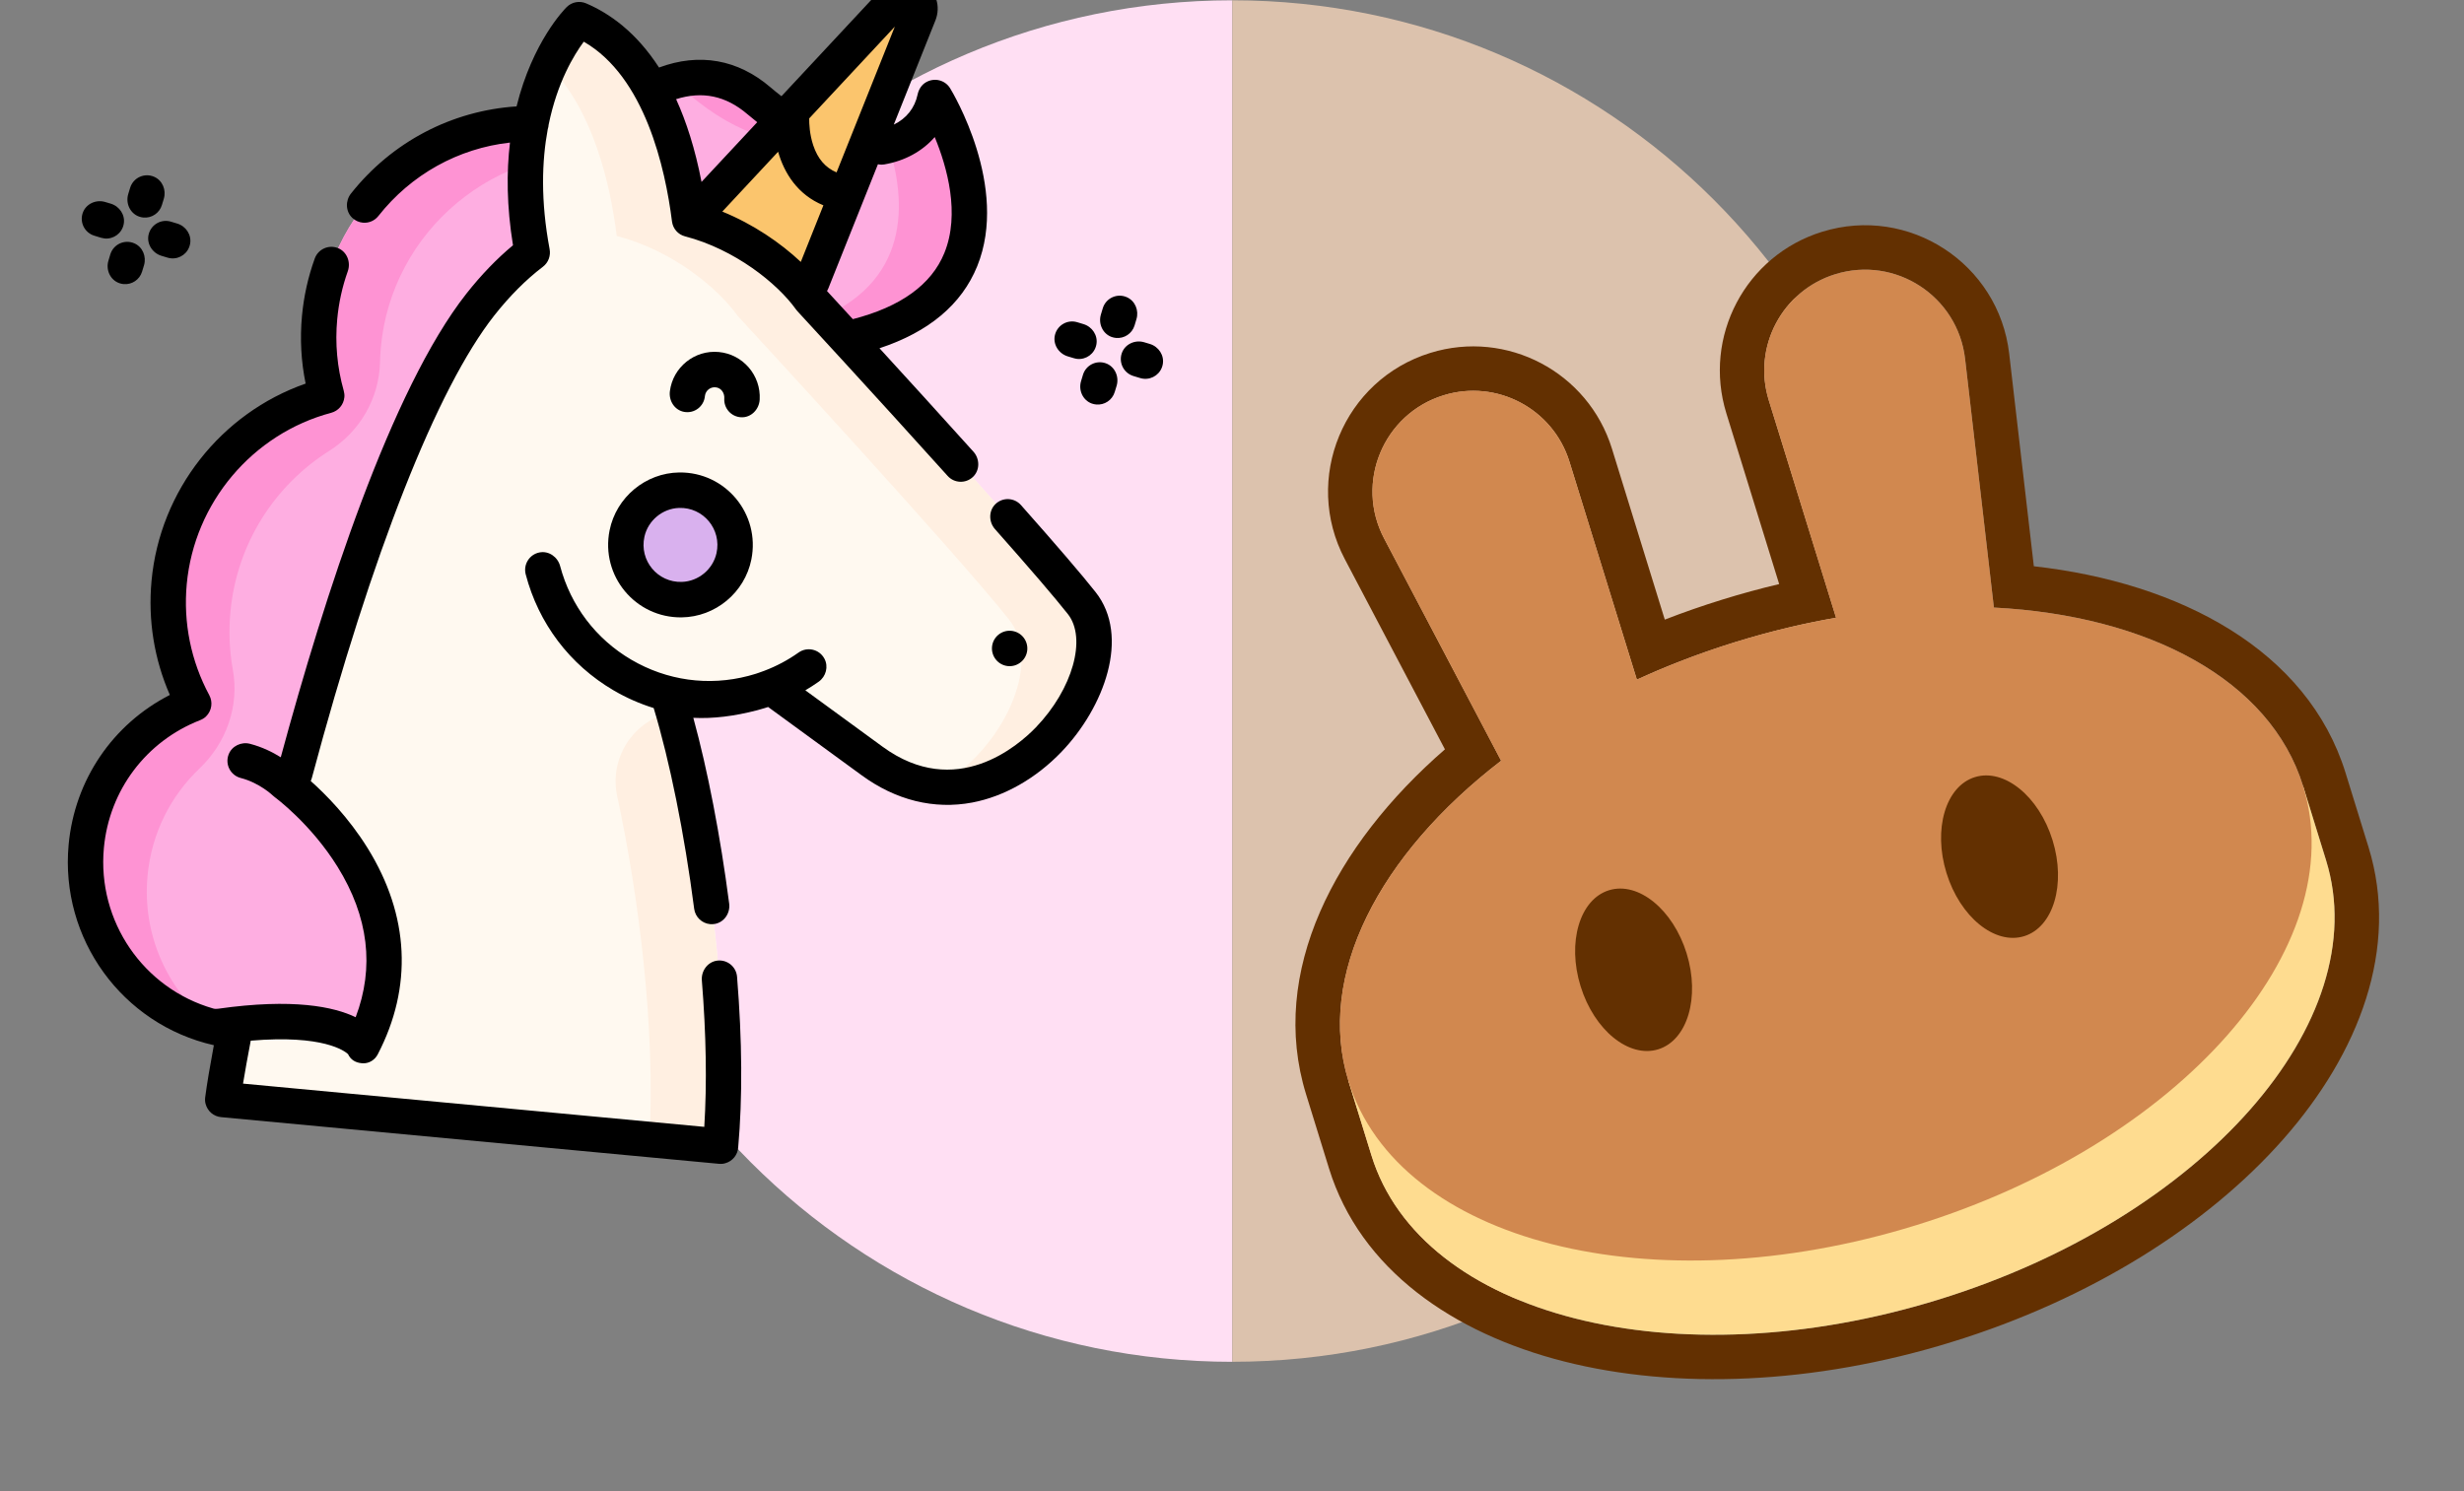 <svg width="76" height="46" viewBox="0 0 76 46" fill="none" xmlns="http://www.w3.org/2000/svg">
<rect x="0" y="0" width="76" height="46" fill="#808080" stroke="none"/>
<g clip-path="url(#clip0)">
<path d="M17.01 21.009C17.01 32.607 26.412 42.01 38.01 42.01V0.009C26.412 0.009 17.01 9.411 17.01 21.009Z" fill="#FFDFF3"/>
<path d="M59.01 21.009C59.01 9.411 49.608 0.009 38.01 0.009L38.01 42.009C49.608 42.009 59.01 32.607 59.01 21.009Z" fill="#DCC2AD"/>
<path d="M22.981 11.032C23.316 7.403 20.651 4.186 17.027 3.846C13.403 3.505 10.193 6.172 9.857 9.801C9.78 10.634 9.863 11.446 10.078 12.206C7.488 12.896 5.479 15.14 5.217 17.97C5.092 19.314 5.381 20.601 5.976 21.707C4.188 22.404 2.85 24.063 2.661 26.107C2.394 28.992 4.513 31.549 7.393 31.819C10.274 32.09 12.825 29.971 13.092 27.086C13.156 26.393 13.081 25.72 12.892 25.092C15.761 24.604 18.059 22.241 18.34 19.201C18.418 18.368 18.334 17.556 18.12 16.796C20.71 16.106 22.719 13.862 22.981 11.032V11.032Z" fill="#FEAEE1"/>
<path d="M4.551 27.018C4.672 25.703 5.269 24.548 6.154 23.706C6.979 22.921 7.385 21.784 7.182 20.662C7.079 20.087 7.05 19.489 7.107 18.88C7.303 16.758 8.483 14.965 10.153 13.91C11.1 13.312 11.695 12.292 11.721 11.17C11.725 11.027 11.732 10.882 11.745 10.736C12.066 7.114 15.302 4.415 18.918 4.755C19.354 4.796 19.775 4.878 20.179 4.998C19.272 4.365 18.194 3.952 17.015 3.844C13.55 3.526 10.404 6.001 9.9 9.448C9.76 10.405 9.834 11.339 10.079 12.207C7.488 12.897 5.479 15.141 5.217 17.971C5.093 19.315 5.381 20.602 5.976 21.708C4.188 22.405 2.85 24.064 2.661 26.109C2.419 28.723 4.137 31.068 6.605 31.686C5.211 30.626 4.377 28.891 4.551 27.018V27.018Z" fill="#FE93D3"/>
<path d="M17.715 4.832C17.715 4.832 20.694 0.785 23.408 3.104C26.122 5.423 28.507 4.682 28.84 3.007C28.84 3.007 32.42 8.855 26.419 10.374C26.419 10.374 18.799 8.177 17.715 4.832V4.832Z" fill="#FEAEE1"/>
<path d="M21.239 2.898C22.8 4.232 24.253 4.552 25.269 4.264C24.684 4.031 24.057 3.653 23.411 3.101C22.5 2.323 21.559 2.263 20.71 2.526C20.887 2.625 21.063 2.748 21.239 2.898V2.898Z" fill="#FE93D3"/>
<path d="M28.839 3.003C28.696 3.724 28.172 4.271 27.405 4.477C27.952 6.191 28.141 8.759 25.046 9.919C25.869 10.215 26.417 10.373 26.417 10.373C32.42 8.853 28.839 3.003 28.839 3.003V3.003Z" fill="#FE93D3"/>
<path d="M21.184 6.894L27.653 -0.04C27.986 -0.348 28.512 0.002 28.348 0.423L24.278 10.598L21.322 9.111L21.184 6.894Z" fill="#FBC56D"/>
<path d="M33.372 18.607C31.718 16.512 24.992 9.228 24.992 9.228C24.378 8.369 22.988 7.21 21.264 6.762C20.996 4.641 20.2 1.601 17.858 0.606C17.858 0.606 15.496 2.942 16.412 7.791C15.872 8.201 15.335 8.728 14.811 9.394C10.833 14.447 7.304 30.621 6.868 33.913L22.225 35.355C22.636 30.724 21.587 24.534 20.597 21.395C21.433 21.605 22.331 21.614 23.223 21.381C23.416 21.33 23.603 21.269 23.784 21.2C24.65 21.829 25.68 22.58 26.903 23.475C30.861 26.372 35.046 20.727 33.372 18.607V18.607Z" fill="#FFF9F0"/>
<path d="M33.373 18.602C31.719 16.508 24.993 9.224 24.993 9.224C24.379 8.365 22.989 7.206 21.265 6.759C20.997 4.637 20.201 1.597 17.859 0.603C17.859 0.603 17.382 1.075 16.94 2.035C18.282 3.4 18.815 5.621 19.024 7.28C20.748 7.727 22.139 8.887 22.753 9.745C22.753 9.745 29.478 17.029 31.132 19.124C32.173 20.443 30.948 23.125 28.92 24.267C32.12 24.543 34.761 20.361 33.373 18.602V18.602Z" fill="#FFEFE1"/>
<path d="M19.038 24.568C19.705 27.651 20.221 31.74 20.031 35.155L22.221 35.36C22.61 30.989 21.698 25.23 20.761 21.956C20.753 21.958 20.745 21.96 20.736 21.961C19.544 22.214 18.779 23.375 19.038 24.568V24.568Z" fill="#FFEFE1"/>
<path d="M20.833 18.491C21.759 18.578 22.581 17.896 22.666 16.968C22.752 16.04 22.07 15.217 21.143 15.13C20.216 15.043 19.395 15.725 19.309 16.653C19.224 17.581 19.906 18.404 20.833 18.491Z" fill="#D9B1EE"/>
<path d="M8.795 24.157C8.795 24.157 13.541 27.608 11.194 32.224C11.194 32.224 10.544 31.134 6.802 31.664L5.558 26.22L8.795 24.157Z" fill="#FEAEE1"/>
<path d="M31.091 20.548C31.391 20.576 31.657 20.355 31.685 20.055C31.713 19.754 31.492 19.488 31.192 19.46C30.892 19.431 30.626 19.652 30.598 19.953C30.571 20.253 30.791 20.52 31.091 20.548Z" fill="black"/>
<path d="M31.49 15.58C31.287 15.351 30.933 15.333 30.708 15.546C30.491 15.751 30.492 16.099 30.69 16.323C31.777 17.55 32.533 18.431 32.938 18.944C33.527 19.691 33.086 21.257 31.954 22.435C31.416 22.995 29.486 24.692 27.22 23.033C26.372 22.412 25.575 21.83 24.84 21.295C24.98 21.212 25.117 21.125 25.251 21.03C25.478 20.87 25.56 20.561 25.427 20.316C25.267 20.023 24.895 19.943 24.631 20.13C24.304 20.362 23.951 20.55 23.576 20.692C23.522 20.712 23.468 20.732 23.415 20.75C23.384 20.761 23.352 20.771 23.321 20.782C23.299 20.789 23.276 20.795 23.254 20.802C23.197 20.819 23.14 20.836 23.082 20.851C21.852 21.173 20.57 20.995 19.472 20.351C18.381 19.711 17.603 18.686 17.277 17.463C17.202 17.182 16.931 16.988 16.645 17.041C16.33 17.099 16.136 17.412 16.215 17.717C16.611 19.232 17.572 20.502 18.921 21.294C19.318 21.527 19.734 21.709 20.162 21.842C20.658 23.478 21.111 25.718 21.411 28.034C21.445 28.292 21.653 28.485 21.901 28.508C21.947 28.512 21.994 28.511 22.042 28.503C22.335 28.455 22.529 28.17 22.491 27.875C22.22 25.788 21.826 23.754 21.385 22.144C21.99 22.174 22.643 22.096 23.358 21.909C23.429 21.89 23.5 21.87 23.571 21.848C23.612 21.836 23.652 21.823 23.692 21.81C23.693 21.81 23.693 21.81 23.693 21.81C24.562 22.443 25.531 23.15 26.576 23.915C27.632 24.688 28.812 24.979 29.988 24.757C30.973 24.571 31.951 24.016 32.74 23.194C34.056 21.825 34.872 19.633 33.793 18.266C33.374 17.735 32.599 16.831 31.49 15.58V15.58Z" fill="black"/>
<path d="M22.13 29.633C21.832 29.666 21.625 29.945 21.648 30.244C21.782 31.907 21.807 33.424 21.723 34.762L7.496 33.428C7.557 33.054 7.638 32.603 7.734 32.103C9.974 31.912 10.635 32.424 10.735 32.518C10.814 32.691 10.965 32.781 11.153 32.798C11.167 32.8 11.181 32.8 11.196 32.801C11.386 32.808 11.562 32.697 11.65 32.528C12.735 30.443 12.627 28.241 11.34 26.165C10.748 25.211 10.041 24.5 9.585 24.094C9.598 24.066 9.609 24.036 9.617 24.005C11.479 17.047 13.478 11.979 15.244 9.734C15.719 9.132 16.224 8.625 16.747 8.228C16.914 8.101 16.991 7.889 16.952 7.683C16.672 6.195 16.713 4.966 16.895 3.985C16.91 3.942 16.919 3.896 16.922 3.848C17.188 2.542 17.701 1.697 18.006 1.286C19.892 2.372 20.52 5.188 20.727 6.831C20.755 7.053 20.913 7.235 21.129 7.291C22.656 7.686 23.974 8.737 24.552 9.546C24.566 9.564 24.58 9.582 24.595 9.599C24.619 9.624 26.986 12.19 29.229 14.681C29.434 14.91 29.788 14.924 30.012 14.71C30.227 14.503 30.224 14.155 30.024 13.933C29.006 12.802 27.965 11.658 27.127 10.743C28.649 10.241 29.662 9.392 30.141 8.213C31.136 5.761 29.381 2.846 29.306 2.723C29.156 2.478 28.835 2.383 28.564 2.536C28.425 2.615 28.336 2.758 28.303 2.915C28.215 3.334 27.956 3.657 27.568 3.844L28.853 0.628C29.021 0.199 28.878 -0.264 28.497 -0.525C28.118 -0.784 27.618 -0.748 27.281 -0.437C27.271 -0.427 27.261 -0.418 27.252 -0.408L24.104 2.968C23.989 2.881 23.875 2.788 23.762 2.691C22.755 1.83 21.57 1.622 20.327 2.083C19.622 0.991 18.798 0.41 18.076 0.103C17.873 0.017 17.637 0.062 17.48 0.217C17.414 0.282 16.425 1.288 15.933 3.282C13.93 3.414 12.089 4.377 10.826 5.97C10.648 6.194 10.658 6.524 10.866 6.721C10.96 6.809 11.074 6.858 11.191 6.869C11.369 6.886 11.551 6.815 11.67 6.664C12.682 5.38 14.136 4.576 15.73 4.398C15.622 5.303 15.626 6.358 15.823 7.566C15.322 7.982 14.84 8.482 14.387 9.057C12.064 12.008 10.007 18.388 8.66 23.361C8.416 23.208 8.095 23.046 7.713 22.946C7.442 22.875 7.15 23.013 7.051 23.276C6.934 23.586 7.114 23.92 7.426 24C8.008 24.15 8.411 24.537 8.413 24.539C8.433 24.558 8.454 24.577 8.477 24.593C8.488 24.601 9.586 25.408 10.413 26.741C11.368 28.281 11.555 29.839 10.97 31.38C10.303 31.058 9.046 30.789 6.726 31.118C6.726 31.118 6.726 31.118 6.725 31.118C6.676 31.125 6.625 31.125 6.577 31.111C4.427 30.494 2.994 28.423 3.204 26.158C3.369 24.379 4.504 22.87 6.167 22.218C6.237 22.191 6.302 22.153 6.355 22.101C6.537 21.92 6.568 21.655 6.456 21.447C5.89 20.396 5.65 19.211 5.76 18.02C5.993 15.507 7.785 13.382 10.219 12.733C10.433 12.675 10.599 12.491 10.622 12.252C10.629 12.184 10.619 12.114 10.601 12.048C10.399 11.331 10.332 10.592 10.401 9.85C10.448 9.342 10.557 8.844 10.727 8.368C10.827 8.088 10.702 7.766 10.426 7.654C10.138 7.538 9.813 7.685 9.708 7.975C9.503 8.544 9.37 9.14 9.314 9.748C9.249 10.449 9.287 11.148 9.427 11.833C6.816 12.746 4.932 15.13 4.674 17.918C4.561 19.129 4.756 20.335 5.239 21.438C3.48 22.336 2.302 24.058 2.117 26.056C1.848 28.959 3.77 31.603 6.596 32.243C6.473 32.9 6.382 33.446 6.33 33.842C6.32 33.911 6.322 33.981 6.34 34.049C6.4 34.284 6.596 34.442 6.82 34.462L22.166 35.901C22.235 35.908 22.304 35.904 22.369 35.885C22.598 35.821 22.749 35.626 22.768 35.407C22.905 33.872 22.893 32.098 22.734 30.132C22.709 29.826 22.437 29.599 22.13 29.633V29.633ZM22.279 6.527L24 4.681C24.189 5.34 24.602 6.009 25.397 6.334L24.7 8.08C24.073 7.491 23.235 6.916 22.279 6.527V6.527ZM27.282 5.071C27.917 4.961 28.454 4.661 28.831 4.228C29.212 5.151 29.62 6.596 29.128 7.804C28.731 8.78 27.78 9.466 26.305 9.845C25.932 9.439 25.654 9.136 25.509 8.979C25.523 8.955 25.536 8.929 25.547 8.902L27.079 5.067C27.144 5.081 27.213 5.083 27.282 5.071V5.071ZM27.6 0.821L25.803 5.318C25.458 5.173 25.221 4.897 25.083 4.481C24.97 4.142 24.957 3.809 24.959 3.653L27.6 0.821ZM23.054 3.523C23.154 3.608 23.255 3.691 23.356 3.77L21.638 5.612C21.441 4.594 21.17 3.754 20.854 3.059C21.666 2.802 22.388 2.954 23.054 3.523Z" fill="black"/>
<path d="M21.742 12.22C21.759 12.041 21.929 11.913 22.11 11.954C22.26 11.988 22.351 12.137 22.34 12.291C22.321 12.592 22.55 12.855 22.856 12.872C23.163 12.889 23.414 12.635 23.432 12.327C23.474 11.582 22.918 10.929 22.171 10.859C21.423 10.789 20.756 11.328 20.662 12.068C20.624 12.364 20.808 12.653 21.101 12.706C21.42 12.764 21.713 12.536 21.742 12.22Z" fill="black"/>
<path d="M18.802 16.362C18.521 17.764 19.597 19.063 21.025 19.045C22.065 19.032 22.97 18.281 23.175 17.259C23.456 15.857 22.38 14.558 20.952 14.575C19.912 14.588 19.007 15.34 18.802 16.362ZM20.945 15.669C21.695 15.644 22.263 16.33 22.1 17.064C21.989 17.564 21.543 17.934 21.032 17.951C20.282 17.976 19.714 17.29 19.877 16.557C19.988 16.057 20.434 15.686 20.945 15.669V15.669Z" fill="black"/>
<path d="M34.289 10.396C34.334 10.411 34.378 10.421 34.422 10.425C34.675 10.449 34.918 10.292 34.995 10.039L35.053 9.844C35.133 9.578 35.014 9.284 34.76 9.17C34.454 9.033 34.107 9.199 34.014 9.51L33.956 9.703C33.871 9.986 34.012 10.297 34.289 10.396V10.396Z" fill="black"/>
<path d="M35.468 10.611L35.295 10.559C35.009 10.472 34.693 10.617 34.599 10.901C34.501 11.195 34.665 11.51 34.958 11.599L35.17 11.663C35.206 11.674 35.242 11.681 35.278 11.684C35.55 11.709 35.81 11.527 35.864 11.241C35.917 10.963 35.738 10.693 35.468 10.611V10.611Z" fill="black"/>
<path d="M33.403 11.563L33.344 11.758C33.259 12.04 33.4 12.35 33.677 12.449C33.722 12.464 33.767 12.474 33.811 12.478C34.064 12.502 34.307 12.345 34.383 12.092L34.441 11.902C34.527 11.615 34.382 11.299 34.099 11.204C33.806 11.105 33.491 11.269 33.403 11.563V11.563Z" fill="black"/>
<path d="M32.933 10.993L33.123 11.05C33.159 11.061 33.195 11.068 33.231 11.072C33.502 11.097 33.763 10.915 33.817 10.628C33.87 10.351 33.691 10.081 33.421 9.999L33.226 9.94C32.932 9.851 32.622 10.022 32.542 10.321C32.464 10.61 32.647 10.906 32.933 10.993V10.993Z" fill="black"/>
<path d="M4.289 6.681C4.333 6.697 4.378 6.706 4.422 6.711C4.675 6.734 4.918 6.577 4.994 6.324L5.053 6.13C5.133 5.864 5.013 5.569 4.76 5.456C4.454 5.319 4.107 5.484 4.013 5.796L3.955 5.988C3.87 6.271 4.011 6.582 4.289 6.681Z" fill="black"/>
<path d="M4.588 7.219C4.51 7.508 4.693 7.804 4.979 7.891L5.169 7.948C5.205 7.959 5.241 7.966 5.277 7.969C5.549 7.995 5.809 7.812 5.863 7.526C5.916 7.248 5.737 6.978 5.467 6.897L5.272 6.838C4.978 6.749 4.668 6.92 4.588 7.219V7.219Z" fill="black"/>
<path d="M4.383 8.377L4.442 8.183C4.522 7.917 4.402 7.622 4.149 7.509C3.842 7.372 3.496 7.537 3.402 7.849L3.344 8.043C3.259 8.325 3.4 8.635 3.677 8.734C3.721 8.75 3.766 8.76 3.811 8.764C4.064 8.787 4.307 8.631 4.383 8.377Z" fill="black"/>
<path d="M3.816 6.913C3.869 6.636 3.69 6.366 3.42 6.284L3.247 6.232C2.961 6.145 2.645 6.29 2.55 6.574C2.452 6.868 2.616 7.182 2.91 7.271L3.122 7.336C3.158 7.346 3.194 7.353 3.23 7.357C3.501 7.382 3.761 7.2 3.816 6.913V6.913Z" fill="black"/>
<g clip-path="url(#clip1)">
<path fill-rule="evenodd" clip-rule="evenodd" d="M41.48 17.249C40.174 14.77 41.442 11.714 44.119 10.886C46.481 10.156 48.988 11.479 49.719 13.841L51.349 19.114C51.927 18.89 52.521 18.683 53.129 18.495C53.713 18.314 54.297 18.155 54.877 18.018L53.248 12.75C52.517 10.387 53.84 7.88 56.202 7.15C58.879 6.322 61.65 8.129 61.972 10.912L62.732 17.468C67.241 17.974 71.176 20.058 72.347 23.843L73.055 26.133C74.017 29.246 72.764 32.489 70.429 35.139C68.076 37.809 64.477 40.077 60.211 41.396C55.945 42.715 51.694 42.875 48.244 41.999C44.821 41.13 41.956 39.16 40.993 36.047L40.285 33.758C39.121 29.992 41.166 26.072 44.568 23.116L41.48 17.249ZM61.5 18.742L60.612 11.07C60.388 9.138 58.465 7.884 56.607 8.458C54.968 8.965 54.049 10.706 54.556 12.345L56.632 19.056C56.185 19.134 55.735 19.225 55.283 19.33C54.703 19.465 54.119 19.623 53.534 19.804C52.925 19.992 52.331 20.2 51.755 20.427C51.323 20.596 50.9 20.776 50.488 20.965L48.41 14.246C47.903 12.606 46.163 11.688 44.523 12.195C42.666 12.77 41.786 14.89 42.692 16.611L46.301 23.468C42.541 26.36 40.586 30.093 41.594 33.353L42.302 35.643C43.839 40.612 51.675 42.601 59.806 40.087C67.937 37.573 73.283 31.507 71.746 26.538L71.038 24.248C70.025 20.971 66.271 18.99 61.5 18.742Z" fill="#633001"/>
<path d="M71.745 26.538C73.282 31.507 67.936 37.573 59.805 40.087C51.675 42.602 43.838 40.612 42.301 35.643L41.593 33.353L71.037 24.248L71.745 26.538Z" fill="#FEDC90"/>
<path fill-rule="evenodd" clip-rule="evenodd" d="M42.691 16.611C41.785 14.89 42.665 12.77 44.523 12.195C46.162 11.688 47.902 12.606 48.409 14.246L50.487 20.966C51.449 20.524 52.467 20.133 53.533 19.804C54.575 19.482 55.612 19.233 56.631 19.056L54.556 12.345C54.049 10.706 54.967 8.966 56.606 8.459C58.464 7.884 60.388 9.138 60.611 11.07L61.5 18.742C66.27 18.99 70.024 20.971 71.037 24.248C72.574 29.217 67.228 35.283 59.097 37.797C50.967 40.312 43.13 38.322 41.593 33.353C40.585 30.093 42.54 26.36 46.3 23.468L42.691 16.611Z" fill="#D1884F"/>
<path d="M52.023 29.411C52.442 30.766 52.049 32.091 51.146 32.37C50.242 32.65 49.17 31.778 48.751 30.422C48.332 29.067 48.725 27.742 49.628 27.463C50.532 27.184 51.604 28.056 52.023 29.411Z" fill="#633001"/>
<path d="M63.31 25.921C63.729 27.276 63.336 28.601 62.433 28.88C61.529 29.159 60.457 28.287 60.038 26.932C59.619 25.577 60.012 24.252 60.915 23.973C61.819 23.693 62.891 24.565 63.31 25.921Z" fill="#633001"/>
</g>
</g>
<defs>
<clipPath id="clip0">
<rect width="76" height="46" fill="white"/>
</clipPath>
<clipPath id="clip1">
<rect width="33.901" height="33.901" fill="white" transform="translate(34 14.015) rotate(-17.183)"/>
</clipPath>
</defs>
</svg>
